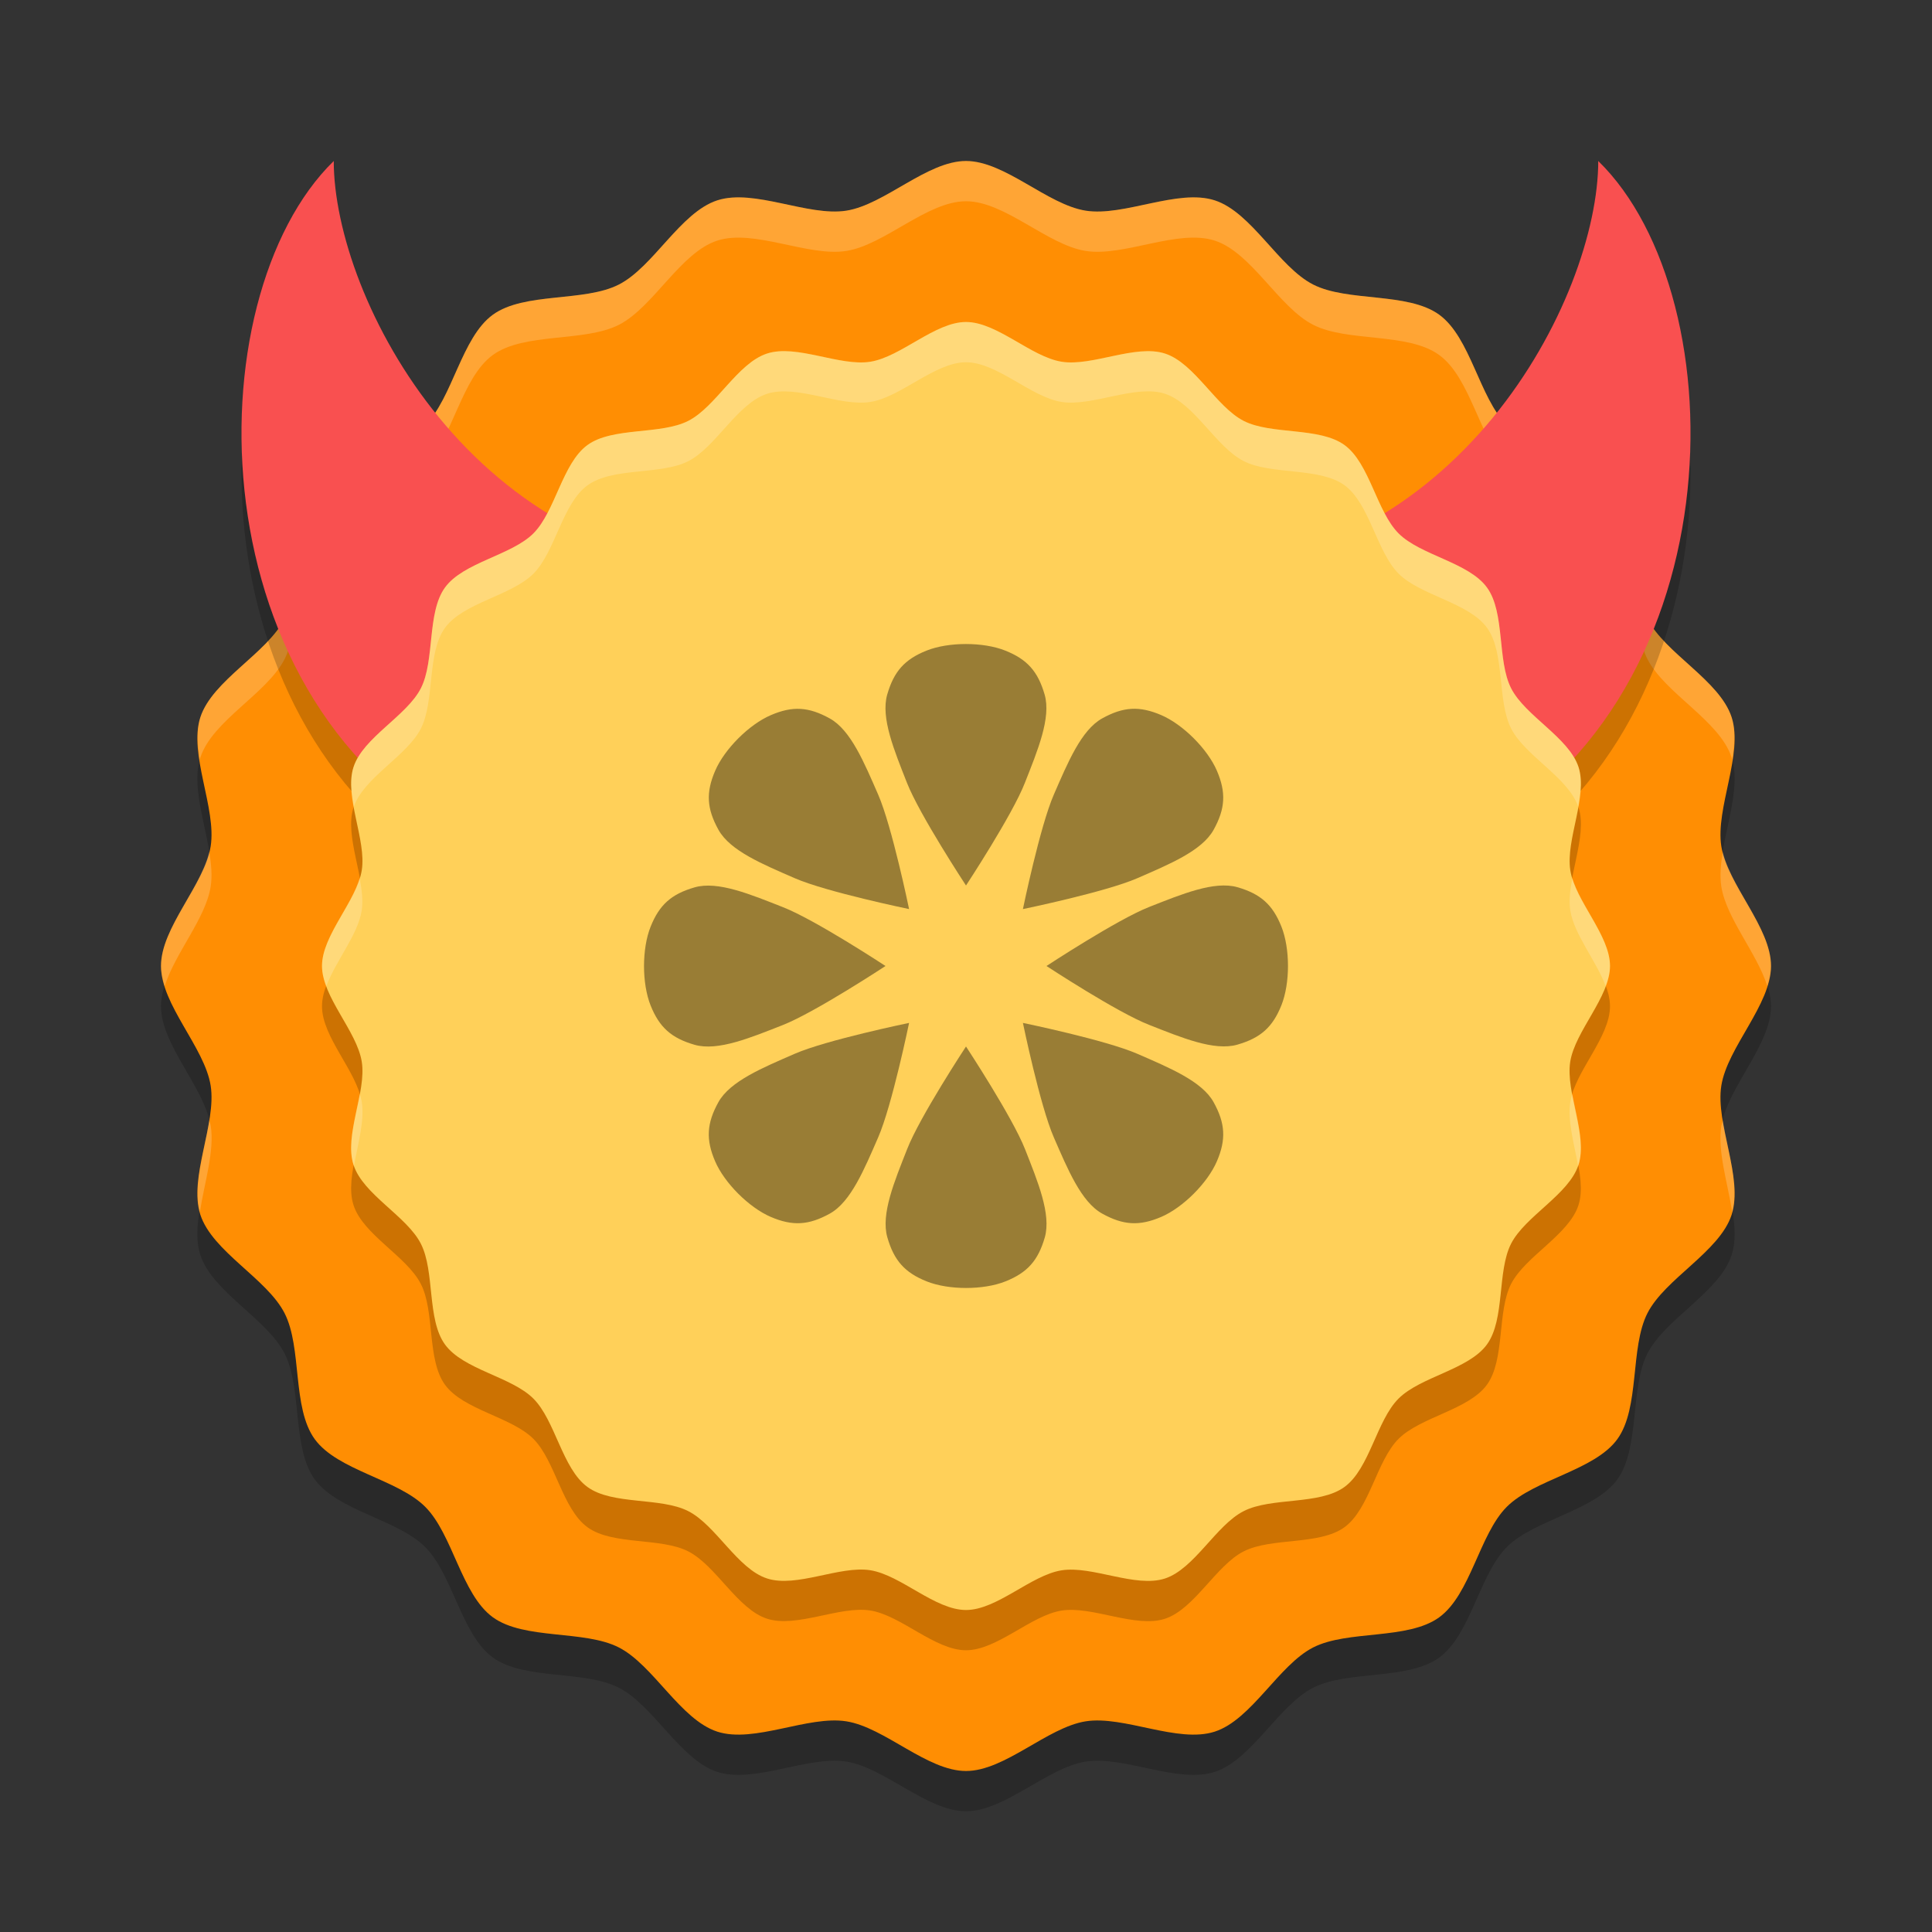 <svg xmlns="http://www.w3.org/2000/svg" width="24" height="24" version="1.1">
 <rect width="100%" height="100%" fill="#333333" stroke="none"/>
 <path style="opacity:0.2;fill-rule:evenodd" d="m 12,22.5 c -0.483,0 -1.009,-0.541 -1.486,-0.617 -0.477,-0.076 -1.145,0.277 -1.604,0.128 C 8.451,21.861 8.117,21.184 7.687,20.965 7.257,20.745 6.513,20.874 6.122,20.59 5.732,20.306 5.624,19.559 5.282,19.218 4.941,18.876 4.194,18.768 3.91,18.378 3.626,17.987 3.755,17.243 3.535,16.813 3.316,16.383 2.639,16.049 2.489,15.59 2.34,15.131 2.692,14.463 2.617,13.986 2.541,13.509 2,12.983 2,12.5 2,12.017 2.541,11.491 2.617,11.014 2.692,10.537 2.34,9.869 2.489,9.41 2.639,8.951 3.316,8.617 3.535,8.187 3.755,7.757 3.626,7.013 3.91,6.622 4.194,6.232 4.941,6.124 5.282,5.782 5.624,5.441 5.732,4.694 6.122,4.41 6.513,4.126 7.257,4.255 7.687,4.035 8.117,3.816 8.451,3.139 8.91,2.989 9.369,2.84 10.037,3.192 10.514,3.117 10.991,3.041 11.517,2.5 12,2.5 c 0.483,0 1.009,0.541 1.486,0.617 0.477,0.076 1.145,-0.277 1.604,-0.128 0.459,0.149 0.793,0.827 1.223,1.046 0.43,0.219 1.174,0.091 1.565,0.374 0.391,0.284 0.498,1.031 0.84,1.373 0.341,0.341 1.089,0.449 1.373,0.84 0.284,0.391 0.155,1.135 0.374,1.565 0.219,0.43 0.897,0.764 1.046,1.223 0.149,0.459 -0.203,1.127 -0.128,1.604 C 21.459,11.491 22,12.017 22,12.5 c 0,0.483 -0.541,1.009 -0.617,1.486 -0.076,0.477 0.277,1.145 0.128,1.604 -0.149,0.459 -0.827,0.793 -1.046,1.223 -0.219,0.43 -0.091,1.174 -0.374,1.565 -0.284,0.391 -1.031,0.498 -1.373,0.84 -0.341,0.341 -0.449,1.089 -0.84,1.373 -0.391,0.284 -1.135,0.155 -1.565,0.374 -0.43,0.219 -0.764,0.897 -1.223,1.046 -0.459,0.149 -1.127,-0.203 -1.604,-0.128 C 13.009,21.959 12.483,22.5 12,22.5 Z"/>
 <path style="fill:#ff8e03;fill-rule:evenodd" d="m 12,22 c -0.483,0 -1.009,-0.541 -1.486,-0.617 -0.477,-0.076 -1.145,0.277 -1.604,0.128 C 8.451,21.361 8.117,20.684 7.687,20.465 7.257,20.245 6.513,20.374 6.122,20.09 5.732,19.806 5.624,19.059 5.282,18.718 4.941,18.376 4.194,18.268 3.91,17.878 3.626,17.487 3.755,16.743 3.535,16.313 3.316,15.883 2.639,15.549 2.489,15.09 2.34,14.631 2.692,13.963 2.617,13.486 2.541,13.009 2,12.483 2,12 2,11.517 2.541,10.991 2.617,10.514 2.692,10.037 2.34,9.369 2.489,8.91 2.639,8.451 3.316,8.117 3.535,7.687 3.755,7.257 3.626,6.513 3.91,6.122 4.194,5.732 4.941,5.624 5.282,5.282 5.624,4.941 5.732,4.194 6.122,3.91 6.513,3.626 7.257,3.755 7.687,3.535 8.117,3.316 8.451,2.639 8.91,2.489 9.369,2.34 10.037,2.692 10.514,2.617 10.991,2.541 11.517,2 12,2 c 0.483,0 1.009,0.541 1.486,0.617 0.477,0.076 1.145,-0.277 1.604,-0.128 0.459,0.149 0.793,0.827 1.223,1.046 0.43,0.219 1.174,0.091 1.565,0.374 0.391,0.284 0.498,1.031 0.84,1.373 0.341,0.341 1.089,0.449 1.373,0.84 0.284,0.391 0.155,1.135 0.374,1.565 0.219,0.43 0.897,0.764 1.046,1.223 0.149,0.459 -0.203,1.127 -0.128,1.604 C 21.459,10.991 22,11.517 22,12 c 0,0.483 -0.541,1.009 -0.617,1.486 -0.076,0.477 0.277,1.145 0.128,1.604 -0.149,0.459 -0.827,0.793 -1.046,1.223 -0.219,0.43 -0.091,1.174 -0.374,1.565 -0.284,0.391 -1.031,0.498 -1.373,0.84 -0.341,0.341 -0.449,1.089 -0.84,1.373 -0.391,0.284 -1.135,0.155 -1.565,0.374 -0.43,0.219 -0.764,0.897 -1.223,1.046 -0.459,0.149 -1.127,-0.203 -1.604,-0.128 C 13.009,21.459 12.483,22 12,22 Z"/>
 <path style="opacity:0.2;fill-rule:evenodd" d="m 12,20.5 c -0.386,0 -0.807,-0.433 -1.189,-0.494 -0.381,-0.06 -0.916,0.221 -1.283,0.102 C 9.161,19.989 8.894,19.447 8.55,19.272 8.206,19.096 7.61,19.199 7.298,18.972 6.985,18.745 6.899,18.147 6.626,17.874 6.353,17.601 5.755,17.515 5.528,17.202 5.301,16.89 5.404,16.294 5.228,15.95 5.053,15.606 4.511,15.339 4.392,14.972 4.272,14.605 4.554,14.07 4.494,13.689 4.433,13.307 4,12.886 4,12.5 4,12.114 4.433,11.693 4.494,11.311 4.554,10.93 4.272,10.395 4.392,10.028 4.511,9.661 5.053,9.394 5.228,9.05 5.404,8.706 5.301,8.11 5.528,7.798 5.755,7.485 6.353,7.399 6.626,7.126 6.899,6.853 6.985,6.255 7.298,6.028 7.61,5.801 8.206,5.904 8.55,5.728 8.894,5.553 9.161,5.011 9.528,4.892 9.895,4.772 10.43,5.054 10.811,4.994 11.193,4.933 11.614,4.5 12,4.5 c 0.386,0 0.807,0.433 1.189,0.494 0.381,0.06 0.916,-0.221 1.283,-0.102 0.367,0.119 0.634,0.661 0.978,0.837 0.344,0.175 0.94,0.073 1.252,0.3 0.312,0.227 0.399,0.825 0.672,1.098 0.273,0.273 0.871,0.359 1.098,0.672 0.227,0.312 0.124,0.908 0.3,1.252 0.175,0.344 0.717,0.611 0.837,0.978 0.119,0.367 -0.162,0.902 -0.102,1.283 C 19.567,11.693 20,12.114 20,12.5 c 0,0.386 -0.433,0.807 -0.494,1.189 -0.06,0.381 0.221,0.916 0.102,1.283 -0.119,0.367 -0.661,0.634 -0.837,0.978 -0.175,0.344 -0.073,0.94 -0.3,1.252 -0.227,0.312 -0.825,0.399 -1.098,0.672 -0.273,0.273 -0.359,0.871 -0.672,1.098 -0.312,0.227 -0.908,0.124 -1.252,0.3 -0.344,0.175 -0.611,0.717 -0.978,0.837 -0.367,0.119 -0.902,-0.162 -1.283,-0.102 C 12.807,20.067 12.386,20.5 12,20.5 Z"/>
 <path style="opacity:0.2;fill:#ffffff;fill-rule:evenodd" d="M 12,2 C 11.517,2 10.99,2.542 10.514,2.617 10.037,2.693 9.369,2.34 8.91,2.489 8.451,2.638 8.118,3.316 7.688,3.535 7.257,3.754 6.513,3.626 6.122,3.91 5.732,4.194 5.624,4.941 5.282,5.282 4.941,5.624 4.194,5.732 3.91,6.122 3.626,6.513 3.754,7.257 3.535,7.688 3.316,8.118 2.638,8.451 2.489,8.91 c -0.051,0.158 -0.036,0.343 -0.007,0.534 0.003,-0.011 0.003,-0.023 0.007,-0.034 C 2.638,8.951 3.316,8.618 3.535,8.188 3.754,7.757 3.626,7.013 3.91,6.622 4.194,6.232 4.941,6.124 5.282,5.782 5.624,5.441 5.732,4.694 6.122,4.41 6.513,4.126 7.257,4.254 7.688,4.035 8.118,3.816 8.451,3.138 8.91,2.989 9.369,2.84 10.037,3.193 10.514,3.117 10.99,3.042 11.517,2.5 12,2.5 c 0.483,0 1.01,0.542 1.486,0.617 0.477,0.076 1.144,-0.277 1.604,-0.128 0.459,0.149 0.793,0.827 1.223,1.046 0.43,0.219 1.175,0.091 1.565,0.375 0.391,0.284 0.499,1.031 0.84,1.372 0.341,0.341 1.088,0.449 1.372,0.84 0.284,0.391 0.156,1.135 0.375,1.565 0.219,0.43 0.897,0.764 1.046,1.223 0.004,0.011 0.004,0.023 0.007,0.034 0.03,-0.191 0.044,-0.376 -0.007,-0.534 C 21.362,8.451 20.684,8.118 20.465,7.688 20.246,7.257 20.374,6.513 20.09,6.122 19.806,5.732 19.059,5.624 18.718,5.282 18.376,4.941 18.268,4.194 17.878,3.91 17.487,3.626 16.743,3.754 16.312,3.535 15.882,3.316 15.549,2.638 15.09,2.489 14.631,2.34 13.963,2.693 13.486,2.617 13.01,2.542 12.483,2 12,2 Z M 2.6,10.58 C 2.489,11.039 2,11.539 2,12 c 0,0.082 0.02,0.166 0.046,0.25 0.129,-0.411 0.509,-0.841 0.571,-1.236 0.021,-0.132 0.008,-0.28 -0.018,-0.434 z m 18.801,0 c -0.025,0.153 -0.039,0.301 -0.018,0.434 0.063,0.396 0.443,0.826 0.571,1.236 C 21.98,12.166 22,12.082 22,12 22,11.539 21.511,11.039 21.4,10.58 Z M 2.6,13.92 c -0.063,0.386 -0.205,0.808 -0.117,1.136 0.056,-0.364 0.184,-0.757 0.135,-1.069 -0.003,-0.022 -0.012,-0.044 -0.018,-0.066 z m 18.801,0 c -0.005,0.022 -0.014,0.045 -0.018,0.066 -0.05,0.313 0.078,0.705 0.135,1.069 0.088,-0.327 -0.054,-0.75 -0.117,-1.136 z"/>
 <path style="opacity:0.2" d="m 19.854,2.5 c 1.745,1.7 1.745,6.8 -1.745,8.5 L 14.619,7.6 c 3.49,0 5.235,-3.4 5.235,-5.1 z"/>
 <path style="fill:#f95050" d="m 19.854,2 c 1.745,1.7 1.745,6.8 -1.745,8.5 L 14.619,7.1 C 18.109,7.1 19.854,3.7 19.854,2 Z"/>
 <path style="opacity:0.2" d="M 4.146,2.5 C 2.401,4.2 2.401,9.3 5.891,11 L 9.381,7.6 C 5.891,7.6 4.146,4.2 4.146,2.5 Z"/>
 <path style="fill:#f95050" d="M 4.146,2 C 2.401,3.7 2.401,8.8 5.891,10.5 L 9.381,7.1 C 5.891,7.1 4.146,3.7 4.146,2 Z"/>
 <path style="fill:#ffd059;fill-rule:evenodd" d="M 12,20 C 11.614,20 11.193,19.567 10.811,19.506 10.43,19.446 9.895,19.728 9.528,19.608 9.161,19.489 8.894,18.947 8.55,18.772 8.206,18.596 7.61,18.699 7.298,18.472 6.985,18.245 6.899,17.647 6.626,17.374 6.353,17.101 5.755,17.015 5.528,16.702 5.301,16.39 5.404,15.794 5.228,15.45 5.053,15.106 4.511,14.839 4.392,14.472 4.272,14.105 4.554,13.57 4.494,13.189 4.433,12.807 4,12.386 4,12 4,11.614 4.433,11.193 4.494,10.811 4.554,10.43 4.272,9.895 4.392,9.528 4.511,9.161 5.053,8.894 5.228,8.55 5.404,8.206 5.301,7.61 5.528,7.298 5.755,6.985 6.353,6.899 6.626,6.626 6.899,6.353 6.985,5.755 7.298,5.528 7.61,5.301 8.206,5.404 8.55,5.228 8.894,5.053 9.161,4.511 9.528,4.392 9.895,4.272 10.43,4.554 10.811,4.494 11.193,4.433 11.614,4 12,4 c 0.386,0 0.807,0.433 1.189,0.494 0.381,0.06 0.916,-0.221 1.283,-0.102 0.367,0.119 0.634,0.661 0.978,0.837 0.344,0.175 0.94,0.073 1.252,0.3 0.312,0.227 0.399,0.825 0.672,1.098 0.273,0.273 0.871,0.359 1.098,0.672 0.227,0.312 0.124,0.908 0.3,1.252 0.175,0.344 0.717,0.611 0.837,0.978 0.119,0.367 -0.162,0.902 -0.102,1.283 C 19.567,11.193 20,11.614 20,12 c 0,0.386 -0.433,0.807 -0.494,1.189 -0.06,0.381 0.221,0.916 0.102,1.283 -0.119,0.367 -0.661,0.634 -0.837,0.978 -0.175,0.344 -0.073,0.94 -0.3,1.252 -0.227,0.312 -0.825,0.399 -1.098,0.672 -0.273,0.273 -0.359,0.871 -0.672,1.098 -0.312,0.227 -0.908,0.124 -1.252,0.3 -0.344,0.175 -0.611,0.717 -0.978,0.837 -0.367,0.119 -0.902,-0.162 -1.283,-0.102 C 12.807,19.567 12.386,20 12,20 Z"/>
 <path style="opacity:0.4" d="m 12,11 c 0,0 -0.577,-0.877 -0.734,-1.277 -0.157,-0.4 -0.327,-0.806 -0.245,-1.094 0.083,-0.288 0.216,-0.438 0.489,-0.547 0.273,-0.109 0.705,-0.109 0.978,0 0.273,0.109 0.406,0.259 0.489,0.547 0.083,0.288 -0.088,0.695 -0.245,1.094 C 12.577,10.123 12,11 12,11 Z"/>
 <path style="opacity:0.4" d="m 12,13 c 0,0 0.577,0.877 0.734,1.277 0.157,0.4 0.327,0.806 0.245,1.094 -0.083,0.288 -0.216,0.438 -0.489,0.547 -0.273,0.109 -0.705,0.109 -0.978,10e-7 -0.273,-0.109 -0.406,-0.259 -0.489,-0.547 -0.083,-0.288 0.088,-0.695 0.245,-1.094 C 11.423,13.877 12,13 12,13 Z"/>
 <path style="opacity:0.2;fill:#ffffff;fill-rule:evenodd" d="M 12,4 C 11.614,4 11.193,4.433 10.812,4.493 10.43,4.554 9.896,4.272 9.528,4.392 9.161,4.511 8.894,5.053 8.55,5.229 c -0.344,0.175 -0.94,0.073 -1.252,0.3 -0.312,0.227 -0.399,0.825 -0.672,1.098 -0.273,0.273 -0.871,0.359 -1.098,0.672 -0.227,0.312 -0.124,0.908 -0.3,1.252 -0.175,0.344 -0.718,0.611 -0.837,0.979 -0.047,0.143 -0.027,0.314 0.005,0.489 0.126,-0.362 0.658,-0.627 0.832,-0.968 0.175,-0.344 0.073,-0.94 0.3,-1.252 0.227,-0.312 0.825,-0.399 1.098,-0.672 0.273,-0.273 0.359,-0.871 0.672,-1.098 C 7.61,5.801 8.206,5.904 8.55,5.729 8.894,5.553 9.161,5.011 9.528,4.892 9.896,4.772 10.43,5.054 10.812,4.993 11.193,4.933 11.614,4.5 12,4.5 c 0.386,0 0.807,0.433 1.188,0.493 0.381,0.06 0.916,-0.221 1.283,-0.102 0.367,0.119 0.634,0.662 0.979,0.837 0.344,0.175 0.94,0.073 1.252,0.3 0.312,0.227 0.399,0.825 0.672,1.098 0.273,0.273 0.871,0.359 1.098,0.672 0.227,0.312 0.124,0.908 0.3,1.252 0.174,0.341 0.706,0.606 0.832,0.968 0.031,-0.175 0.051,-0.346 0.005,-0.489 C 19.489,9.161 18.947,8.894 18.772,8.55 18.596,8.206 18.699,7.61 18.472,7.298 18.245,6.985 17.647,6.899 17.374,6.626 17.101,6.353 17.015,5.755 16.702,5.528 16.39,5.301 15.794,5.404 15.45,5.229 15.106,5.053 14.839,4.511 14.472,4.392 14.104,4.272 13.57,4.554 13.188,4.493 12.807,4.433 12.386,4 12,4 Z M 4.468,10.907 C 4.361,11.263 4,11.646 4,12 c 0,0.082 0.022,0.166 0.054,0.25 0.116,-0.313 0.392,-0.638 0.439,-0.938 0.019,-0.122 9.45e-4,-0.262 -0.025,-0.404 z m 15.064,0 c -0.026,0.143 -0.045,0.282 -0.025,0.404 0.048,0.3 0.323,0.625 0.439,0.938 C 19.978,12.166 20,12.082 20,12 20,11.646 19.639,11.263 19.532,10.907 Z M 4.468,13.593 c -0.056,0.304 -0.157,0.629 -0.076,0.879 0.001,0.004 0.004,0.007 0.005,0.011 0.049,-0.274 0.134,-0.561 0.097,-0.794 -0.005,-0.032 -0.016,-0.064 -0.025,-0.096 z m 15.064,0 c -0.01,0.032 -0.02,0.064 -0.025,0.096 -0.037,0.233 0.048,0.52 0.097,0.794 0.001,-0.004 0.004,-0.007 0.005,-0.011 0.081,-0.25 -0.02,-0.575 -0.076,-0.879 z"/>
 <path style="opacity:0.4" d="m 13,12 c 0,0 0.877,-0.577 1.277,-0.734 0.4,-0.157 0.806,-0.327 1.094,-0.245 0.288,0.083 0.438,0.216 0.547,0.489 0.109,0.273 0.109,0.705 0,0.978 -0.109,0.273 -0.259,0.406 -0.547,0.489 -0.288,0.083 -0.695,-0.088 -1.094,-0.245 C 13.877,12.577 13,12 13,12 Z"/>
 <path style="opacity:0.4" d="m 11,12 c 0,0 -0.877,0.577 -1.277,0.734 -0.4,0.157 -0.806,0.327 -1.094,0.245 -0.288,-0.083 -0.438,-0.216 -0.547,-0.489 -0.109,-0.273 -0.109,-0.705 -10e-7,-0.978 0.109,-0.273 0.259,-0.406 0.547,-0.489 0.288,-0.083 0.695,0.088 1.094,0.245 C 10.123,11.423 11,12 11,12 Z"/>
 <path style="opacity:0.4" d="m 12.707,11.293 c 0,0 0.212,-1.028 0.384,-1.422 0.172,-0.394 0.339,-0.802 0.601,-0.947 0.262,-0.145 0.462,-0.157 0.733,-0.041 0.27,0.116 0.576,0.421 0.692,0.692 0.116,0.27 0.104,0.471 -0.041,0.733 -0.145,0.262 -0.553,0.429 -0.947,0.601 -0.394,0.172 -1.422,0.384 -1.422,0.384 z"/>
 <path style="opacity:0.4" d="m 11.293,12.707 c 0,0 -0.212,1.028 -0.384,1.422 -0.172,0.394 -0.339,0.802 -0.601,0.947 -0.262,0.145 -0.462,0.157 -0.733,0.041 -0.27,-0.116 -0.576,-0.421 -0.692,-0.692 -0.116,-0.27 -0.104,-0.471 0.041,-0.733 0.145,-0.262 0.553,-0.429 0.947,-0.601 0.394,-0.172 1.422,-0.384 1.422,-0.384 z"/>
 <path style="opacity:0.4" d="m 11.293,11.293 c 0,0 -0.212,-1.028 -0.384,-1.422 C 10.737,9.478 10.57,9.07 10.308,8.925 10.046,8.78 9.846,8.767 9.575,8.884 9.305,9 9,9.305 8.884,9.575 8.767,9.846 8.78,10.046 8.925,10.308 c 0.145,0.262 0.553,0.429 0.947,0.601 0.394,0.172 1.422,0.384 1.422,0.384 z"/>
 <path style="opacity:0.4" d="m 12.707,12.707 c 0,0 0.212,1.028 0.384,1.422 0.172,0.394 0.339,0.802 0.601,0.947 0.262,0.145 0.462,0.157 0.733,0.041 0.27,-0.116 0.576,-0.421 0.692,-0.692 0.116,-0.27 0.104,-0.471 -0.041,-0.733 -0.145,-0.262 -0.553,-0.429 -0.947,-0.601 -0.394,-0.172 -1.422,-0.384 -1.422,-0.384 z"/>
</svg>

